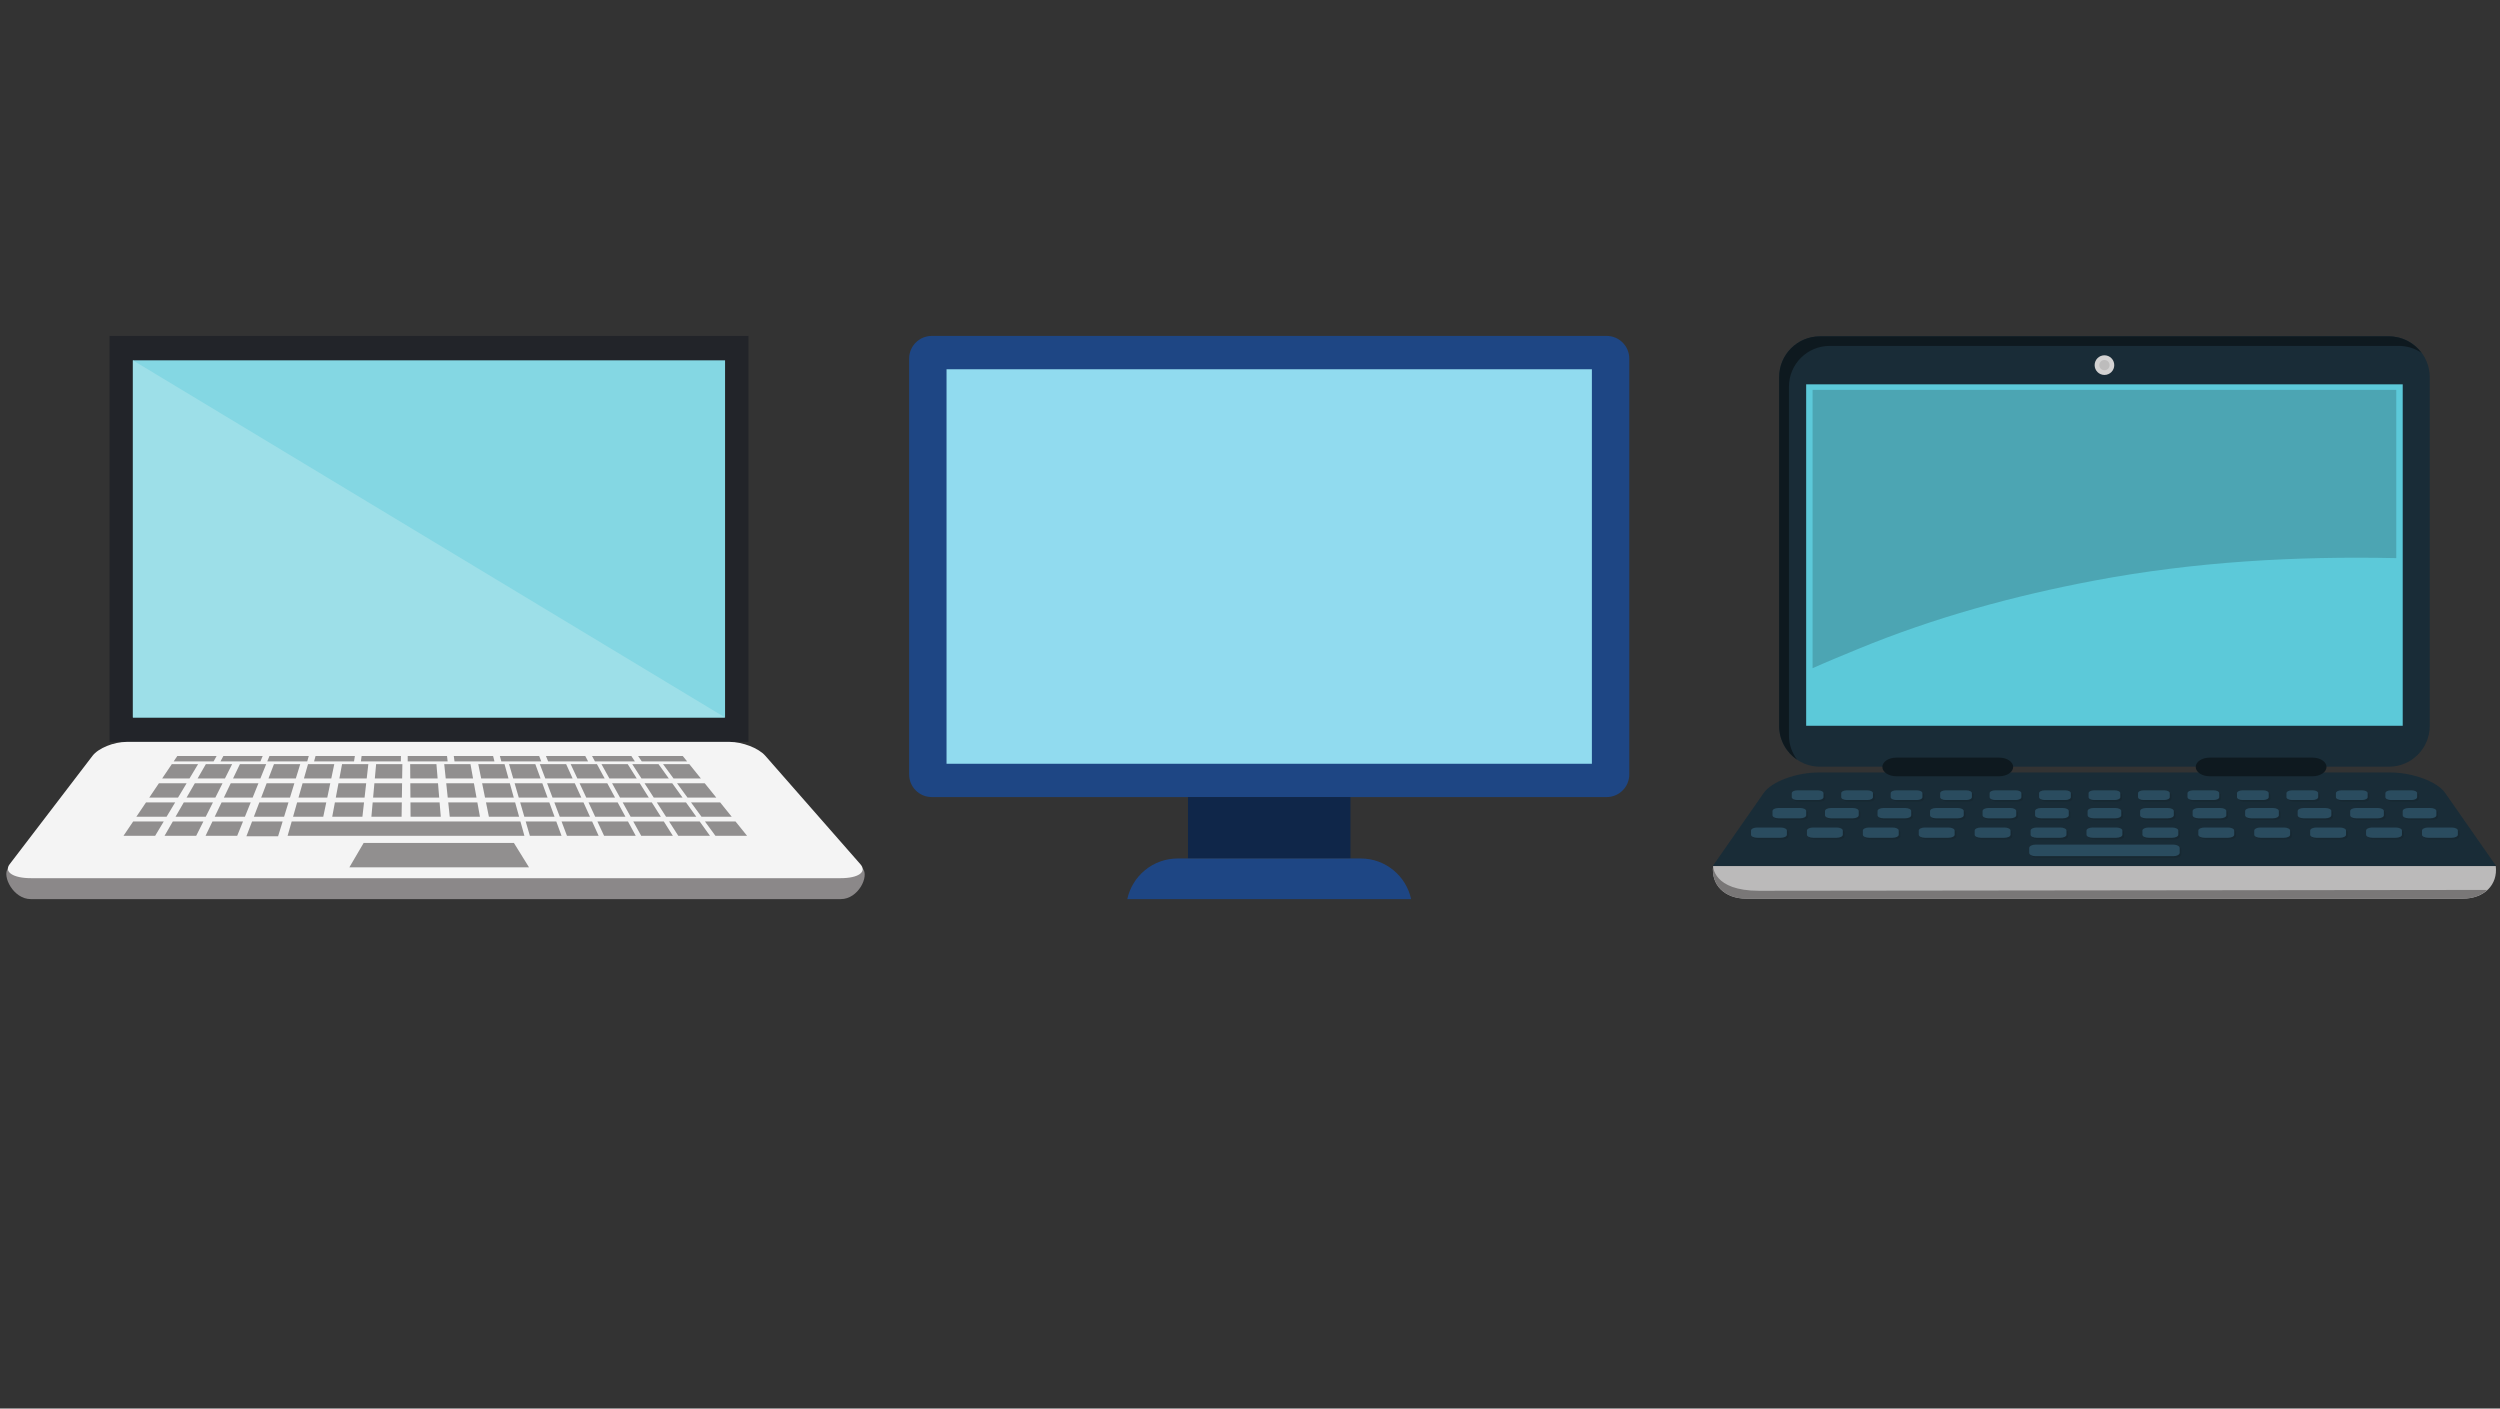 <svg xmlns="http://www.w3.org/2000/svg" xmlns:xlink="http://www.w3.org/1999/xlink" width="1640" zoomAndPan="magnify" viewBox="0 0 1230 693" height="924" preserveAspectRatio="xMidYMid meet" version="1.0"><rect x="0" y="0" width="1230" height="693" fill="#333333" stroke="none"/><defs><clipPath id="id1"><path d="M 53 165.277 L 369 165.277 L 369 366 L 53 366 Z M 53 165.277 " clip-rule="nonzero"/></clipPath><clipPath id="id2"><path d="M 3 427 L 426 427 L 426 442.375 L 3 442.375 Z M 3 427 " clip-rule="nonzero"/></clipPath><clipPath id="id3"><path d="M 842 380 L 1228.926 380 L 1228.926 427 L 842 427 Z M 842 380 " clip-rule="nonzero"/></clipPath><clipPath id="id4"><path d="M 842 426 L 1228.926 426 L 1228.926 442.375 L 842 442.375 Z M 842 426 " clip-rule="nonzero"/></clipPath><clipPath id="id5"><path d="M 842 426 L 1224 426 L 1224 442.375 L 842 442.375 Z M 842 426 " clip-rule="nonzero"/></clipPath><clipPath id="id6"><path d="M 875 165.277 L 1196 165.277 L 1196 378 L 875 378 Z M 875 165.277 " clip-rule="nonzero"/></clipPath><clipPath id="id7"><path d="M 875 165.277 L 1192 165.277 L 1192 374 L 875 374 Z M 875 165.277 " clip-rule="nonzero"/></clipPath><clipPath id="id8"><path d="M 447 165.277 L 802 165.277 L 802 393 L 447 393 Z M 447 165.277 " clip-rule="nonzero"/></clipPath><clipPath id="id9"><path d="M 554 422 L 695 422 L 695 442.375 L 554 442.375 Z M 554 422 " clip-rule="nonzero"/></clipPath></defs><g clip-path="url(#id1)"><path fill="rgb(13.329%, 14.119%, 16.08%)" d="M 53.879 365.004 L 368.234 365.004 L 368.234 165.293 L 53.879 165.293 Z M 53.879 365.004 " fill-opacity="1" fill-rule="nonzero"/></g><path fill="rgb(51.759%, 84.309%, 89.02%)" d="M 65.383 353.008 L 356.73 353.008 L 356.73 177.285 L 65.383 177.285 Z M 65.383 353.008 " fill-opacity="1" fill-rule="nonzero"/><path fill="rgb(61.569%, 87.45%, 90.979%)" d="M 356.73 353.008 L 65.383 353.008 L 65.383 177.285 L 356.73 353.008 " fill-opacity="1" fill-rule="nonzero"/><g clip-path="url(#id2)"><path fill="rgb(54.509%, 53.329%, 53.729%)" d="M 3.879 427.285 C 0.988 431.062 6.516 442.363 15.172 442.363 C 148 442.363 280.828 442.363 413.66 442.363 C 422.312 442.363 427.762 431.062 424.449 427.285 L 3.879 427.285 " fill-opacity="1" fill-rule="nonzero"/></g><path fill="rgb(95.689%, 95.689%, 95.689%)" d="M 423.336 425.215 C 426.652 429 422.312 432.059 413.66 432.059 C 280.828 432.059 148 432.059 15.172 432.059 C 6.516 432.059 1.84 429 4.73 425.215 C 18.328 407.43 31.926 389.641 45.527 371.848 C 48.414 368.07 55.977 365.004 62.418 365.004 C 161.238 365.004 260.059 365.004 358.883 365.004 C 365.316 365.004 373.23 368.07 376.539 371.848 C 392.137 389.641 407.738 407.43 423.336 425.215 " fill-opacity="1" fill-rule="nonzero"/><path fill="rgb(56.859%, 56.079%, 56.079%)" d="M 93.23 383.008 C 87.844 383.008 85.16 383.012 79.773 383.012 C 81.676 380.191 82.629 378.773 84.531 375.953 C 89.699 375.953 92.281 375.953 97.457 375.953 C 95.766 378.773 94.918 380.188 93.23 383.008 " fill-opacity="1" fill-rule="nonzero"/><path fill="rgb(56.859%, 56.079%, 56.079%)" d="M 110.672 383.012 C 105.289 383.012 102.598 383.012 97.215 383.012 C 98.84 380.191 99.66 378.773 101.285 375.953 C 106.453 375.953 109.035 375.953 114.207 375.953 C 112.793 378.773 112.086 380.191 110.672 383.012 " fill-opacity="1" fill-rule="nonzero"/><path fill="rgb(56.859%, 56.079%, 56.079%)" d="M 105.098 374.602 C 97.234 374.602 93.309 374.602 85.453 374.602 C 86.16 373.551 86.516 373.023 87.227 371.965 C 94.965 371.965 98.832 371.965 106.57 371.965 C 105.98 373.023 105.684 373.551 105.098 374.602 " fill-opacity="1" fill-rule="nonzero"/><path fill="rgb(56.859%, 56.079%, 56.079%)" d="M 128.125 374.605 C 120.266 374.605 116.332 374.602 108.473 374.602 C 109.043 373.551 109.324 373.023 109.895 371.965 C 117.633 371.965 121.504 371.965 129.242 371.965 C 128.801 373.023 128.574 373.551 128.125 374.605 " fill-opacity="1" fill-rule="nonzero"/><path fill="rgb(56.859%, 56.079%, 56.079%)" d="M 151.156 374.602 C 143.293 374.602 139.363 374.602 131.5 374.602 C 131.926 373.551 132.137 373.023 132.566 371.965 C 140.305 371.965 144.18 371.965 151.918 371.965 C 151.617 373.023 151.461 373.551 151.156 374.602 " fill-opacity="1" fill-rule="nonzero"/><path fill="rgb(56.859%, 56.079%, 56.079%)" d="M 174.184 374.602 C 166.324 374.602 162.391 374.602 154.531 374.602 C 154.812 373.551 154.961 373.023 155.242 371.965 C 162.98 371.965 166.855 371.965 174.594 371.965 C 174.43 373.023 174.344 373.551 174.184 374.602 " fill-opacity="1" fill-rule="nonzero"/><path fill="rgb(56.859%, 56.079%, 56.079%)" d="M 197.211 374.602 C 189.352 374.602 185.422 374.602 177.559 374.602 C 177.703 373.551 177.773 373.023 177.914 371.965 C 185.652 371.965 189.523 371.965 197.262 371.965 C 197.242 373.023 197.234 373.551 197.211 374.602 " fill-opacity="1" fill-rule="nonzero"/><path fill="rgb(56.859%, 56.079%, 56.079%)" d="M 220.238 374.602 C 212.383 374.602 208.453 374.602 200.59 374.602 C 200.59 373.551 200.59 373.023 200.59 371.965 C 208.332 371.965 212.199 371.965 219.938 371.965 C 220.059 373.023 220.117 373.551 220.238 374.602 " fill-opacity="1" fill-rule="nonzero"/><path fill="rgb(56.859%, 56.079%, 56.079%)" d="M 243.273 374.602 C 235.41 374.602 231.48 374.602 223.617 374.602 C 223.477 373.551 223.406 373.023 223.262 371.965 C 231.004 371.965 234.875 371.965 242.613 371.965 C 242.879 373.023 243.008 373.551 243.273 374.602 " fill-opacity="1" fill-rule="nonzero"/><path fill="rgb(56.859%, 56.079%, 56.079%)" d="M 266.301 374.602 C 258.441 374.602 254.512 374.602 246.648 374.602 C 246.359 373.551 246.219 373.023 245.938 371.965 C 253.676 371.965 257.547 371.965 265.285 371.965 C 265.695 373.023 265.898 373.551 266.301 374.602 " fill-opacity="1" fill-rule="nonzero"/><path fill="rgb(56.859%, 56.079%, 56.079%)" d="M 289.332 374.602 C 281.469 374.602 277.539 374.602 269.68 374.602 C 269.25 373.551 269.039 373.023 268.609 371.965 C 276.348 371.965 280.223 371.965 287.961 371.965 C 288.512 373.023 288.785 373.551 289.332 374.602 " fill-opacity="1" fill-rule="nonzero"/><path fill="rgb(56.859%, 56.079%, 56.079%)" d="M 312.355 374.602 C 304.496 374.602 300.57 374.602 292.707 374.602 C 292.137 373.551 291.852 373.023 291.285 371.965 C 299.02 371.965 302.891 371.965 310.633 371.965 C 311.32 373.023 311.664 373.551 312.355 374.602 " fill-opacity="1" fill-rule="nonzero"/><path fill="rgb(56.859%, 56.079%, 56.079%)" d="M 338.055 374.602 C 329.129 374.602 324.66 374.602 315.738 374.602 C 315.027 373.551 314.668 373.023 313.957 371.965 C 322.746 371.965 327.145 371.965 335.934 371.965 C 336.781 373.023 337.203 373.551 338.055 374.602 " fill-opacity="1" fill-rule="nonzero"/><path fill="rgb(56.859%, 56.079%, 56.079%)" d="M 128.105 383.008 C 122.727 383.008 120.035 383.012 114.652 383.012 C 116.004 380.191 116.684 378.777 118.031 375.957 C 123.207 375.957 125.785 375.957 130.957 375.957 C 129.82 378.777 129.25 380.188 128.105 383.008 " fill-opacity="1" fill-rule="nonzero"/><path fill="rgb(56.859%, 56.079%, 56.079%)" d="M 145.543 383.012 C 140.168 383.012 137.477 383.012 132.09 383.012 C 133.168 380.191 133.711 378.773 134.789 375.953 C 139.957 375.953 142.539 375.957 147.715 375.957 C 146.848 378.777 146.414 380.191 145.543 383.012 " fill-opacity="1" fill-rule="nonzero"/><path fill="rgb(56.859%, 56.079%, 56.079%)" d="M 162.992 383.012 C 157.605 383.012 154.918 383.008 149.535 383.008 C 150.336 380.188 150.742 378.777 151.543 375.957 C 156.711 375.957 159.293 375.953 164.465 375.953 C 163.875 378.773 163.578 380.191 162.992 383.012 " fill-opacity="1" fill-rule="nonzero"/><path fill="rgb(56.859%, 56.079%, 56.079%)" d="M 180.426 383.012 C 175.047 383.012 172.355 383.012 166.973 383.012 C 167.5 380.191 167.766 378.773 168.293 375.953 C 173.461 375.953 176.043 375.953 181.219 375.953 C 180.898 378.773 180.742 380.191 180.426 383.012 " fill-opacity="1" fill-rule="nonzero"/><path fill="rgb(56.859%, 56.079%, 56.079%)" d="M 197.859 383.012 C 192.484 383.012 189.797 383.012 184.414 383.012 C 184.664 380.191 184.797 378.773 185.051 375.953 C 190.215 375.953 192.797 375.953 197.969 375.953 C 197.926 378.773 197.902 380.191 197.859 383.012 " fill-opacity="1" fill-rule="nonzero"/><path fill="rgb(56.859%, 56.079%, 56.079%)" d="M 215.309 383.012 C 209.926 383.012 207.238 383.012 201.855 383.012 C 201.832 380.191 201.824 378.773 201.801 375.953 C 206.969 375.953 209.555 375.953 214.723 375.953 C 214.957 378.773 215.074 380.191 215.309 383.012 " fill-opacity="1" fill-rule="nonzero"/><path fill="rgb(56.859%, 56.079%, 56.079%)" d="M 232.742 383.012 C 227.367 383.012 224.672 383.012 219.293 383.012 C 219 380.191 218.852 378.773 218.559 375.953 C 223.723 375.953 226.309 375.953 231.477 375.953 C 231.98 378.773 232.234 380.191 232.742 383.012 " fill-opacity="1" fill-rule="nonzero"/><path fill="rgb(56.859%, 56.079%, 56.079%)" d="M 250.18 383.012 C 244.797 383.012 242.109 383.012 236.73 383.012 C 236.16 380.191 235.871 378.773 235.305 375.953 C 240.473 375.953 243.055 375.953 248.227 375.953 C 249.008 378.773 249.398 380.191 250.18 383.012 " fill-opacity="1" fill-rule="nonzero"/><path fill="rgb(56.859%, 56.079%, 56.079%)" d="M 87.594 392.414 C 81.93 392.414 79.098 392.414 73.434 392.414 C 75.336 389.594 76.285 388.184 78.184 385.363 C 83.641 385.363 86.367 385.363 91.816 385.363 C 90.133 388.184 89.285 389.594 87.594 392.414 " fill-opacity="1" fill-rule="nonzero"/><path fill="rgb(56.859%, 56.079%, 56.079%)" d="M 105.953 392.414 C 100.285 392.414 97.457 392.414 91.793 392.414 C 93.418 389.594 94.23 388.184 95.859 385.363 C 101.312 385.363 104.043 385.363 109.492 385.363 C 108.078 388.18 107.367 389.594 105.953 392.414 " fill-opacity="1" fill-rule="nonzero"/><path fill="rgb(56.859%, 56.079%, 56.079%)" d="M 124.309 392.414 C 118.641 392.414 115.805 392.414 110.145 392.414 C 111.5 389.594 112.176 388.184 113.523 385.363 C 118.98 385.363 121.703 385.363 127.156 385.363 C 126.016 388.184 125.449 389.594 124.309 392.414 " fill-opacity="1" fill-rule="nonzero"/><path fill="rgb(56.859%, 56.079%, 56.079%)" d="M 142.668 392.414 C 136.996 392.414 134.164 392.414 128.496 392.414 C 129.574 389.594 130.117 388.184 131.191 385.363 C 136.648 385.363 139.371 385.363 144.828 385.363 C 143.961 388.184 143.527 389.594 142.668 392.414 " fill-opacity="1" fill-rule="nonzero"/><path fill="rgb(56.859%, 56.079%, 56.079%)" d="M 161.023 392.414 C 155.359 392.414 152.527 392.414 146.863 392.414 C 147.664 389.594 148.062 388.184 148.867 385.363 C 154.32 385.363 157.043 385.363 162.496 385.363 C 161.902 388.184 161.609 389.594 161.023 392.414 " fill-opacity="1" fill-rule="nonzero"/><path fill="rgb(56.859%, 56.079%, 56.079%)" d="M 179.371 392.414 C 173.703 392.414 170.875 392.414 165.211 392.414 C 165.738 389.594 166.004 388.184 166.531 385.363 C 171.98 385.363 174.707 385.363 180.164 385.363 C 179.848 388.18 179.688 389.594 179.371 392.414 " fill-opacity="1" fill-rule="nonzero"/><path fill="rgb(56.859%, 56.079%, 56.079%)" d="M 197.723 392.414 C 192.059 392.414 189.23 392.414 183.57 392.414 C 183.82 389.594 183.953 388.184 184.203 385.363 C 189.648 385.363 192.375 385.363 197.828 385.363 C 197.785 388.184 197.766 389.594 197.723 392.414 " fill-opacity="1" fill-rule="nonzero"/><path fill="rgb(56.859%, 56.079%, 56.079%)" d="M 216.086 392.414 C 210.422 392.414 207.59 392.414 201.926 392.414 C 201.902 389.594 201.895 388.184 201.871 385.363 C 207.324 385.363 210.047 385.363 215.5 385.363 C 215.734 388.184 215.852 389.594 216.086 392.414 " fill-opacity="1" fill-rule="nonzero"/><path fill="rgb(56.859%, 56.079%, 56.079%)" d="M 234.438 392.414 C 228.777 392.414 225.945 392.414 220.285 392.414 C 219.988 389.594 219.84 388.184 219.543 385.363 C 224.992 385.363 227.719 385.363 233.164 385.363 C 233.676 388.184 233.93 389.594 234.438 392.414 " fill-opacity="1" fill-rule="nonzero"/><path fill="rgb(56.859%, 56.079%, 56.079%)" d="M 252.793 392.414 C 247.129 392.414 244.293 392.414 238.633 392.414 C 238.062 389.594 237.773 388.184 237.203 385.363 C 242.656 385.363 245.383 385.363 250.832 385.363 C 251.621 388.184 252.012 389.594 252.793 392.414 " fill-opacity="1" fill-rule="nonzero"/><path fill="rgb(56.859%, 56.079%, 56.079%)" d="M 81.961 401.824 C 76.008 401.824 73.039 401.824 67.094 401.824 C 68.996 399.004 69.945 397.59 71.848 394.77 C 77.586 394.77 80.453 394.77 86.188 394.77 C 84.496 397.586 83.648 399.004 81.961 401.824 " fill-opacity="1" fill-rule="nonzero"/><path fill="rgb(56.859%, 56.079%, 56.079%)" d="M 101.23 401.824 C 95.285 401.824 92.312 401.824 86.367 401.824 C 87.996 399.004 88.809 397.59 90.434 394.77 C 96.172 394.77 99.035 394.77 104.773 394.77 C 103.355 397.59 102.648 399.004 101.23 401.824 " fill-opacity="1" fill-rule="nonzero"/><path fill="rgb(56.859%, 56.079%, 56.079%)" d="M 120.504 401.824 C 114.559 401.824 111.582 401.824 105.637 401.824 C 106.988 399.004 107.664 397.59 109.02 394.77 C 114.754 394.77 117.617 394.77 123.355 394.77 C 122.219 397.59 121.645 399.004 120.504 401.824 " fill-opacity="1" fill-rule="nonzero"/><path fill="rgb(56.859%, 56.079%, 56.079%)" d="M 139.777 401.824 C 133.828 401.824 130.852 401.824 124.902 401.824 C 125.98 399.004 126.52 397.59 127.598 394.77 C 133.336 394.77 136.203 394.77 141.941 394.77 C 141.078 397.59 140.645 399.004 139.777 401.824 " fill-opacity="1" fill-rule="nonzero"/><path fill="rgb(56.859%, 56.079%, 56.079%)" d="M 159.051 401.824 C 153.105 401.824 150.129 401.824 144.184 401.824 C 144.984 399.004 145.391 397.59 146.188 394.77 C 151.922 394.77 154.801 394.77 160.527 394.77 C 159.941 397.59 159.637 399.004 159.051 401.824 " fill-opacity="1" fill-rule="nonzero"/><path fill="rgb(56.859%, 56.079%, 56.079%)" d="M 178.312 401.824 C 172.367 401.824 169.398 401.824 163.453 401.824 C 163.973 399.004 164.242 397.59 164.77 394.77 C 170.508 394.77 173.375 394.77 179.109 394.77 C 178.789 397.59 178.633 399.004 178.312 401.824 " fill-opacity="1" fill-rule="nonzero"/><path fill="rgb(56.859%, 56.079%, 56.079%)" d="M 197.586 401.824 C 191.641 401.824 188.672 401.824 182.723 401.824 C 182.98 399.004 183.105 397.59 183.359 394.77 C 189.09 394.77 191.957 394.77 197.691 394.77 C 197.648 397.59 197.629 399.004 197.586 401.824 " fill-opacity="1" fill-rule="nonzero"/><path fill="rgb(56.859%, 56.079%, 56.079%)" d="M 216.863 401.824 C 210.918 401.824 207.941 401.824 201.996 401.824 C 201.973 399.004 201.965 397.59 201.945 394.77 C 207.68 394.77 210.547 394.77 216.281 394.77 C 216.516 397.59 216.629 399.004 216.863 401.824 " fill-opacity="1" fill-rule="nonzero"/><path fill="rgb(56.859%, 56.079%, 56.079%)" d="M 236.133 401.824 C 230.191 401.824 227.215 401.824 221.27 401.824 C 220.973 399.004 220.828 397.59 220.535 394.77 C 226.266 394.77 229.133 394.77 234.859 394.77 C 235.367 397.59 235.625 399.004 236.133 401.824 " fill-opacity="1" fill-rule="nonzero"/><path fill="rgb(56.859%, 56.079%, 56.079%)" d="M 255.398 401.824 C 249.453 401.824 246.48 401.824 240.535 401.824 C 239.965 399.004 239.68 397.59 239.105 394.77 C 244.84 394.77 247.707 394.77 253.441 394.77 C 254.223 397.59 254.617 399.004 255.398 401.824 " fill-opacity="1" fill-rule="nonzero"/><path fill="rgb(56.859%, 56.079%, 56.079%)" d="M 76.328 411.227 C 70.102 411.227 66.98 411.227 60.75 411.227 C 62.652 408.406 63.609 406.992 65.512 404.176 C 71.527 404.176 74.535 404.176 80.551 404.176 C 78.863 406.992 78.02 408.406 76.328 411.227 " fill-opacity="1" fill-rule="nonzero"/><path fill="rgb(56.859%, 56.079%, 56.079%)" d="M 96.52 411.227 C 90.285 411.227 87.176 411.227 80.945 411.227 C 82.57 408.406 83.387 406.992 85.016 404.176 C 91.031 404.176 94.039 404.176 100.059 404.176 C 98.645 406.992 97.934 408.406 96.52 411.227 " fill-opacity="1" fill-rule="nonzero"/><path fill="rgb(56.859%, 56.079%, 56.079%)" d="M 116.699 411.227 C 110.473 411.227 107.355 411.227 101.129 411.227 C 102.48 408.406 103.156 406.992 104.512 404.176 C 110.527 404.176 113.539 404.176 119.555 404.176 C 118.414 406.992 117.844 408.406 116.699 411.227 " fill-opacity="1" fill-rule="nonzero"/><path fill="rgb(56.859%, 56.079%, 56.079%)" d="M 136.82 411.453 C 130.582 411.453 127.461 411.453 121.227 411.453 C 122.34 408.543 122.895 407.086 124.008 404.176 C 130.023 404.176 133.035 404.176 139.059 404.176 C 138.164 407.086 137.715 408.543 136.82 411.453 " fill-opacity="1" fill-rule="nonzero"/><path fill="rgb(56.859%, 56.079%, 56.079%)" d="M 258.012 411.227 C 219.176 411.227 180.336 411.227 141.5 411.227 C 142.301 408.406 142.707 406.992 143.504 404.176 C 181.023 404.176 218.539 404.176 256.055 404.176 C 256.84 406.992 257.23 408.406 258.012 411.227 " fill-opacity="1" fill-rule="nonzero"/><path fill="rgb(56.859%, 56.079%, 56.079%)" d="M 171.891 426.727 C 201.355 426.727 230.816 426.727 260.277 426.727 L 252.836 414.707 C 224.371 414.707 207.387 414.707 178.926 414.707 L 171.891 426.727 " fill-opacity="1" fill-rule="nonzero"/><path fill="rgb(56.859%, 56.079%, 56.079%)" d="M 265.957 383.012 C 260.578 383.012 257.891 383.012 252.504 383.012 C 251.684 380.191 251.277 378.773 250.457 375.953 C 255.625 375.953 258.211 375.953 263.379 375.953 C 264.414 378.773 264.93 380.191 265.957 383.012 " fill-opacity="1" fill-rule="nonzero"/><path fill="rgb(56.859%, 56.079%, 56.079%)" d="M 269.398 392.414 C 263.738 392.414 260.902 392.414 255.234 392.414 C 254.414 389.594 254.008 388.184 253.188 385.363 C 258.645 385.363 261.367 385.363 266.824 385.363 C 267.852 388.184 268.367 389.594 269.398 392.414 " fill-opacity="1" fill-rule="nonzero"/><path fill="rgb(56.859%, 56.079%, 56.079%)" d="M 272.836 401.824 C 266.891 401.824 263.914 401.824 257.969 401.824 C 257.152 399.004 256.742 397.59 255.922 394.77 C 261.656 394.77 264.523 394.77 270.262 394.77 C 271.293 397.59 271.805 399.004 272.836 401.824 " fill-opacity="1" fill-rule="nonzero"/><path fill="rgb(56.859%, 56.079%, 56.079%)" d="M 276.277 411.227 C 270.047 411.227 266.934 411.227 260.699 411.227 C 259.883 408.406 259.473 406.992 258.652 404.176 C 264.668 404.176 267.676 404.176 273.699 404.176 C 274.73 406.992 275.246 408.406 276.277 411.227 " fill-opacity="1" fill-rule="nonzero"/><path fill="rgb(56.859%, 56.079%, 56.079%)" d="M 281.734 383.012 C 276.352 383.012 273.66 383.012 268.281 383.012 C 267.211 380.191 266.676 378.773 265.605 375.953 C 270.781 375.953 273.367 375.953 278.539 375.953 C 279.812 378.773 280.453 380.191 281.734 383.012 " fill-opacity="1" fill-rule="nonzero"/><path fill="rgb(56.859%, 56.079%, 56.079%)" d="M 286.004 392.414 C 280.336 392.414 277.5 392.414 271.84 392.414 C 270.77 389.594 270.234 388.184 269.168 385.363 C 274.621 385.363 277.348 385.363 282.801 385.363 C 284.078 388.18 284.723 389.594 286.004 392.414 " fill-opacity="1" fill-rule="nonzero"/><path fill="rgb(56.859%, 56.079%, 56.079%)" d="M 290.27 401.824 C 284.316 401.824 281.348 401.824 275.402 401.824 C 274.328 399.004 273.797 397.59 272.727 394.77 C 278.465 394.77 281.332 394.77 287.066 394.77 C 288.348 397.59 288.988 399.004 290.27 401.824 " fill-opacity="1" fill-rule="nonzero"/><path fill="rgb(56.859%, 56.079%, 56.079%)" d="M 294.535 411.227 C 288.301 411.227 285.184 411.227 278.957 411.227 C 277.891 408.406 277.355 406.992 276.289 404.176 C 282.305 404.176 285.316 404.176 291.336 404.176 C 292.617 406.992 293.254 408.406 294.535 411.227 " fill-opacity="1" fill-rule="nonzero"/><path fill="rgb(56.859%, 56.079%, 56.079%)" d="M 297.508 383.012 C 292.129 383.012 289.441 383.012 284.059 383.012 C 282.742 380.191 282.078 378.773 280.766 375.953 C 285.934 375.953 288.516 375.953 293.691 375.953 C 295.215 378.773 295.984 380.191 297.508 383.012 " fill-opacity="1" fill-rule="nonzero"/><path fill="rgb(56.859%, 56.079%, 56.079%)" d="M 302.602 392.414 C 296.938 392.414 294.109 392.414 288.441 392.414 C 287.129 389.594 286.465 388.18 285.152 385.363 C 290.602 385.363 293.328 385.363 298.785 385.363 C 300.309 388.184 301.078 389.594 302.602 392.414 " fill-opacity="1" fill-rule="nonzero"/><path fill="rgb(56.859%, 56.079%, 56.079%)" d="M 307.707 401.824 C 301.754 401.824 298.781 401.824 292.828 401.824 C 291.516 399.004 290.855 397.59 289.543 394.77 C 295.277 394.77 298.145 394.77 303.879 394.77 C 305.406 397.59 306.172 399.004 307.707 401.824 " fill-opacity="1" fill-rule="nonzero"/><path fill="rgb(56.859%, 56.079%, 56.079%)" d="M 312.793 411.227 C 306.566 411.227 303.449 411.227 297.219 411.227 C 295.902 408.406 295.246 406.992 293.926 404.176 C 299.949 404.176 302.957 404.176 308.977 404.176 C 310.5 406.992 311.27 408.406 312.793 411.227 " fill-opacity="1" fill-rule="nonzero"/><path fill="rgb(56.859%, 56.079%, 56.079%)" d="M 313.285 383.012 C 307.902 383.012 305.211 383.012 299.828 383.012 C 298.266 380.191 297.484 378.773 295.918 375.953 C 301.086 375.953 303.672 375.953 308.84 375.953 C 310.621 378.773 311.508 380.191 313.285 383.012 " fill-opacity="1" fill-rule="nonzero"/><path fill="rgb(56.859%, 56.079%, 56.079%)" d="M 319.207 392.414 C 313.543 392.414 310.715 392.414 305.051 392.414 C 303.484 389.594 302.695 388.184 301.133 385.363 C 306.586 385.363 309.316 385.363 314.766 385.363 C 316.543 388.184 317.43 389.594 319.207 392.414 " fill-opacity="1" fill-rule="nonzero"/><path fill="rgb(56.859%, 56.079%, 56.079%)" d="M 325.133 401.824 C 319.184 401.824 316.211 401.824 310.266 401.824 C 308.699 399.004 307.918 397.59 306.355 394.77 C 312.09 394.77 314.957 394.77 320.688 394.77 C 322.469 397.59 323.359 399.004 325.133 401.824 " fill-opacity="1" fill-rule="nonzero"/><path fill="rgb(56.859%, 56.079%, 56.079%)" d="M 331.055 411.227 C 324.828 411.227 321.711 411.227 315.48 411.227 C 313.914 408.406 313.133 406.992 311.566 404.176 C 317.586 404.176 320.594 404.176 326.609 404.176 C 328.391 406.992 329.277 408.406 331.055 411.227 " fill-opacity="1" fill-rule="nonzero"/><path fill="rgb(56.859%, 56.079%, 56.079%)" d="M 329.059 383.012 C 323.672 383.012 320.98 383.012 315.605 383.012 C 313.789 380.191 312.883 378.773 311.066 375.953 C 316.242 375.953 318.824 375.953 323.992 375.953 C 326.023 378.773 327.035 380.191 329.059 383.012 " fill-opacity="1" fill-rule="nonzero"/><path fill="rgb(56.859%, 56.079%, 56.079%)" d="M 335.809 392.414 C 330.145 392.414 327.312 392.414 321.645 392.414 C 319.832 389.594 318.922 388.184 317.109 385.363 C 322.566 385.363 325.293 385.363 330.75 385.363 C 332.773 388.184 333.785 389.594 335.809 392.414 " fill-opacity="1" fill-rule="nonzero"/><path fill="rgb(56.859%, 56.079%, 56.079%)" d="M 342.566 401.824 C 336.613 401.824 333.641 401.824 327.695 401.824 C 325.875 399.004 324.973 397.59 323.16 394.77 C 328.898 394.77 331.766 394.77 337.5 394.77 C 339.527 397.59 340.539 399.004 342.566 401.824 " fill-opacity="1" fill-rule="nonzero"/><path fill="rgb(56.859%, 56.079%, 56.079%)" d="M 349.316 411.227 C 343.082 411.227 339.973 411.227 333.734 411.227 C 331.926 408.406 331.016 406.992 329.199 404.176 C 335.223 404.176 338.234 404.176 344.254 404.176 C 346.277 406.992 347.293 408.406 349.316 411.227 " fill-opacity="1" fill-rule="nonzero"/><path fill="rgb(56.859%, 56.079%, 56.079%)" d="M 344.828 383.012 C 339.449 383.012 336.754 383.012 331.375 383.012 C 329.312 380.191 328.281 378.773 326.219 375.953 C 331.391 375.953 333.973 375.953 339.148 375.953 C 341.422 378.773 342.555 380.191 344.828 383.012 " fill-opacity="1" fill-rule="nonzero"/><path fill="rgb(56.859%, 56.079%, 56.079%)" d="M 352.414 392.414 C 346.746 392.414 343.914 392.414 338.25 392.414 C 336.191 389.594 335.156 388.184 333.098 385.363 C 338.551 385.363 341.273 385.363 346.727 385.363 C 349 388.184 350.141 389.594 352.414 392.414 " fill-opacity="1" fill-rule="nonzero"/><path fill="rgb(56.859%, 56.079%, 56.079%)" d="M 359.992 401.824 C 354.047 401.824 351.07 401.824 345.125 401.824 C 343.062 399.004 342.031 397.59 339.973 394.77 C 345.703 394.77 348.57 394.77 354.309 394.77 C 356.586 397.59 357.719 399.004 359.992 401.824 " fill-opacity="1" fill-rule="nonzero"/><path fill="rgb(56.859%, 56.079%, 56.079%)" d="M 367.57 411.227 C 361.344 411.227 358.227 411.227 351.996 411.227 C 349.938 408.406 348.902 406.992 346.844 404.176 C 352.859 404.176 355.867 404.176 361.883 404.176 C 364.164 406.992 365.297 408.406 367.57 411.227 " fill-opacity="1" fill-rule="nonzero"/><g clip-path="url(#id3)"><path fill="rgb(9.799%, 17.249%, 21.57%)" d="M 1228.113 426.105 L 1202.996 390.094 C 1199.129 384.547 1187.016 380.055 1175.945 380.055 L 894.828 380.055 C 883.758 380.055 871.645 384.547 867.777 390.094 L 842.66 426.105 L 1228.113 426.105 " fill-opacity="1" fill-rule="nonzero"/></g><g clip-path="url(#id4)"><path fill="rgb(73.329%, 72.939%, 72.939%)" d="M 842.852 426.105 C 841.789 435.254 848.402 442.137 859.16 442.137 L 1211.613 442.137 C 1222.371 442.137 1228.984 435.254 1227.918 426.105 L 842.852 426.105 " fill-opacity="1" fill-rule="nonzero"/></g><g clip-path="url(#id5)"><path fill="rgb(47.449%, 46.669%, 46.669%)" d="M 865.426 438.266 C 842.738 438.266 842.852 426.105 842.852 426.105 C 841.789 435.254 848.402 442.137 859.16 442.137 L 1211.613 442.137 C 1216.766 442.137 1220.891 440.508 1223.719 437.84 C 1223.719 437.84 868.82 438.266 865.426 438.266 " fill-opacity="1" fill-rule="nonzero"/></g><g clip-path="url(#id6)"><path fill="rgb(9.799%, 17.249%, 21.57%)" d="M 1175.387 165.484 L 895.387 165.484 C 884.312 165.484 875.336 174.473 875.336 185.566 L 875.336 357.133 C 875.336 368.223 884.312 377.215 895.387 377.215 L 1175.387 377.215 C 1186.461 377.215 1195.438 368.223 1195.438 357.133 L 1195.438 185.566 C 1195.438 174.473 1186.461 165.484 1175.387 165.484 " fill-opacity="1" fill-rule="nonzero"/></g><g clip-path="url(#id7)"><path fill="rgb(5.489%, 9.799%, 12.16%)" d="M 880.16 361.832 L 880.16 190.266 C 880.16 179.176 889.137 170.184 900.215 170.184 L 1180.215 170.184 C 1184.359 170.184 1188.211 171.445 1191.414 173.609 C 1187.758 168.703 1181.965 165.484 1175.387 165.484 L 895.387 165.484 C 884.312 165.484 875.336 174.473 875.336 185.566 L 875.336 357.133 C 875.336 364.07 878.848 370.184 884.191 373.793 C 881.691 370.441 880.16 366.332 880.16 361.832 " fill-opacity="1" fill-rule="nonzero"/></g><path fill="rgb(36.079%, 78.819%, 85.1%)" d="M 1182.137 357.078 L 888.633 357.078 L 888.633 189.094 L 1182.137 189.094 L 1182.137 357.078 " fill-opacity="1" fill-rule="nonzero"/><path fill="rgb(29.799%, 64.709%, 70.2%)" d="M 914.066 319.336 C 951.59 303.848 990.855 293.102 1030.715 285.598 C 1079.641 276.379 1129.312 273.551 1178.969 274.602 L 1178.969 191.816 L 891.797 191.816 L 891.797 328.746 C 899.414 325.352 906.969 322.266 914.066 319.336 " fill-opacity="1" fill-rule="nonzero"/><path fill="rgb(5.489%, 9.799%, 12.16%)" d="M 990.477 377.336 C 990.477 379.867 987.406 381.918 983.621 381.918 L 932.977 381.918 C 929.191 381.918 926.121 379.867 926.121 377.336 C 926.121 374.805 929.191 372.754 932.977 372.754 L 983.621 372.754 C 987.406 372.754 990.477 374.805 990.477 377.336 " fill-opacity="1" fill-rule="nonzero"/><path fill="rgb(5.489%, 9.799%, 12.16%)" d="M 1144.645 377.336 C 1144.645 379.867 1141.582 381.918 1137.793 381.918 L 1087.145 381.918 C 1083.363 381.918 1080.293 379.867 1080.293 377.336 C 1080.293 374.805 1083.363 372.754 1087.145 372.754 L 1137.793 372.754 C 1141.582 372.754 1144.645 374.805 1144.645 377.336 " fill-opacity="1" fill-rule="nonzero"/><path fill="rgb(9.019%, 15.689%, 19.609%)" d="M 895.266 394.434 L 885.074 394.434 C 883.582 394.434 882.367 393.801 882.367 393.027 L 882.367 391.074 C 882.367 390.297 883.582 389.668 885.074 389.668 L 895.266 389.668 C 896.766 389.668 897.977 390.297 897.977 391.074 L 897.977 393.027 C 897.977 393.801 896.766 394.434 895.266 394.434 " fill-opacity="1" fill-rule="nonzero"/><path fill="rgb(9.019%, 15.689%, 19.609%)" d="M 919.605 394.434 L 909.418 394.434 C 907.918 394.434 906.703 393.801 906.703 393.027 L 906.703 391.074 C 906.703 390.297 907.918 389.668 909.418 389.668 L 919.605 389.668 C 921.105 389.668 922.32 390.297 922.32 391.074 L 922.32 393.027 C 922.32 393.801 921.105 394.434 919.605 394.434 " fill-opacity="1" fill-rule="nonzero"/><path fill="rgb(9.019%, 15.689%, 19.609%)" d="M 943.941 394.434 L 933.758 394.434 C 932.262 394.434 931.043 393.801 931.043 393.027 L 931.043 391.074 C 931.043 390.297 932.262 389.668 933.758 389.668 L 943.941 389.668 C 945.441 389.668 946.66 390.297 946.66 391.074 L 946.66 393.027 C 946.66 393.801 945.441 394.434 943.941 394.434 " fill-opacity="1" fill-rule="nonzero"/><path fill="rgb(9.019%, 15.689%, 19.609%)" d="M 968.281 394.434 L 958.098 394.434 C 956.598 394.434 955.379 393.801 955.379 393.027 L 955.379 391.074 C 955.379 390.297 956.598 389.668 958.098 389.668 L 968.281 389.668 C 969.785 389.668 970.996 390.297 970.996 391.074 L 970.996 393.027 C 970.996 393.801 969.785 394.434 968.281 394.434 " fill-opacity="1" fill-rule="nonzero"/><path fill="rgb(9.019%, 15.689%, 19.609%)" d="M 992.621 394.434 L 982.434 394.434 C 980.938 394.434 979.719 393.801 979.719 393.027 L 979.719 391.074 C 979.719 390.297 980.938 389.668 982.434 389.668 L 992.621 389.668 C 994.121 389.668 995.336 390.297 995.336 391.074 L 995.336 393.027 C 995.336 393.801 994.121 394.434 992.621 394.434 " fill-opacity="1" fill-rule="nonzero"/><path fill="rgb(9.019%, 15.689%, 19.609%)" d="M 1016.965 394.434 L 1006.773 394.434 C 1005.273 394.434 1004.062 393.801 1004.062 393.027 L 1004.062 391.074 C 1004.062 390.297 1005.273 389.668 1006.773 389.668 L 1016.965 389.668 C 1018.461 389.668 1019.676 390.297 1019.676 391.074 L 1019.676 393.027 C 1019.676 393.801 1018.461 394.434 1016.965 394.434 " fill-opacity="1" fill-rule="nonzero"/><path fill="rgb(9.019%, 15.689%, 19.609%)" d="M 1041.301 394.434 L 1031.109 394.434 C 1029.613 394.434 1028.402 393.801 1028.402 393.027 L 1028.402 391.074 C 1028.402 390.297 1029.613 389.668 1031.109 389.668 L 1041.301 389.668 C 1042.797 389.668 1044.012 390.297 1044.012 391.074 L 1044.012 393.027 C 1044.012 393.801 1042.797 394.434 1041.301 394.434 " fill-opacity="1" fill-rule="nonzero"/><path fill="rgb(9.019%, 15.689%, 19.609%)" d="M 1065.641 394.434 L 1055.453 394.434 C 1053.953 394.434 1052.738 393.801 1052.738 393.027 L 1052.738 391.074 C 1052.738 390.297 1053.953 389.668 1055.453 389.668 L 1065.641 389.668 C 1067.137 389.668 1068.355 390.297 1068.355 391.074 L 1068.355 393.027 C 1068.355 393.801 1067.137 394.434 1065.641 394.434 " fill-opacity="1" fill-rule="nonzero"/><path fill="rgb(9.019%, 15.689%, 19.609%)" d="M 1089.977 394.434 L 1079.793 394.434 C 1078.297 394.434 1077.078 393.801 1077.078 393.027 L 1077.078 391.074 C 1077.078 390.297 1078.297 389.668 1079.793 389.668 L 1089.977 389.668 C 1091.477 389.668 1092.691 390.297 1092.691 391.074 L 1092.691 393.027 C 1092.691 393.801 1091.477 394.434 1089.977 394.434 " fill-opacity="1" fill-rule="nonzero"/><path fill="rgb(9.019%, 15.689%, 19.609%)" d="M 1114.316 394.434 L 1104.133 394.434 C 1102.637 394.434 1101.414 393.801 1101.414 393.027 L 1101.414 391.074 C 1101.414 390.297 1102.637 389.668 1104.133 389.668 L 1114.316 389.668 C 1115.82 389.668 1117.031 390.297 1117.031 391.074 L 1117.031 393.027 C 1117.031 393.801 1115.82 394.434 1114.316 394.434 " fill-opacity="1" fill-rule="nonzero"/><path fill="rgb(9.019%, 15.689%, 19.609%)" d="M 1138.652 394.434 L 1128.473 394.434 C 1126.973 394.434 1125.754 393.801 1125.754 393.027 L 1125.754 391.074 C 1125.754 390.297 1126.973 389.668 1128.473 389.668 L 1138.652 389.668 C 1140.156 389.668 1141.371 390.297 1141.371 391.074 L 1141.371 393.027 C 1141.371 393.801 1140.156 394.434 1138.652 394.434 " fill-opacity="1" fill-rule="nonzero"/><path fill="rgb(9.019%, 15.689%, 19.609%)" d="M 1162.992 394.434 L 1152.809 394.434 C 1151.312 394.434 1150.098 393.801 1150.098 393.027 L 1150.098 391.074 C 1150.098 390.297 1151.312 389.668 1152.809 389.668 L 1162.992 389.668 C 1164.496 389.668 1165.711 390.297 1165.711 391.074 L 1165.711 393.027 C 1165.711 393.801 1164.496 394.434 1162.992 394.434 " fill-opacity="1" fill-rule="nonzero"/><path fill="rgb(9.019%, 15.689%, 19.609%)" d="M 1187.336 394.434 L 1177.148 394.434 C 1175.648 394.434 1174.438 393.801 1174.438 393.027 L 1174.438 391.074 C 1174.438 390.297 1175.648 389.668 1177.148 389.668 L 1187.336 389.668 C 1188.832 389.668 1190.047 390.297 1190.047 391.074 L 1190.047 393.027 C 1190.047 393.801 1188.832 394.434 1187.336 394.434 " fill-opacity="1" fill-rule="nonzero"/><path fill="rgb(9.019%, 15.689%, 19.609%)" d="M 886.582 403.426 L 875.773 403.426 C 874.184 403.426 872.891 402.754 872.891 401.934 L 872.891 399.863 C 872.891 399.039 874.184 398.363 875.773 398.363 L 886.582 398.363 C 888.176 398.363 889.469 399.039 889.469 399.863 L 889.469 401.934 C 889.469 402.754 888.176 403.426 886.582 403.426 " fill-opacity="1" fill-rule="nonzero"/><path fill="rgb(9.019%, 15.689%, 19.609%)" d="M 912.426 403.426 L 901.609 403.426 C 900.023 403.426 898.727 402.754 898.727 401.934 L 898.727 399.863 C 898.727 399.039 900.023 398.363 901.609 398.363 L 912.426 398.363 C 914.02 398.363 915.305 399.039 915.305 399.863 L 915.305 401.934 C 915.305 402.754 914.02 403.426 912.426 403.426 " fill-opacity="1" fill-rule="nonzero"/><path fill="rgb(9.019%, 15.689%, 19.609%)" d="M 938.262 403.426 L 927.445 403.426 C 925.855 403.426 924.562 402.754 924.562 401.934 L 924.562 399.863 C 924.562 399.039 925.855 398.363 927.445 398.363 L 938.262 398.363 C 939.852 398.363 941.145 399.039 941.145 399.863 L 941.145 401.934 C 941.145 402.754 939.852 403.426 938.262 403.426 " fill-opacity="1" fill-rule="nonzero"/><path fill="rgb(9.019%, 15.689%, 19.609%)" d="M 964.102 403.426 L 953.285 403.426 C 951.699 403.426 950.406 402.754 950.406 401.934 L 950.406 399.863 C 950.406 399.039 951.699 398.363 953.285 398.363 L 964.102 398.363 C 965.691 398.363 966.98 399.039 966.98 399.863 L 966.98 401.934 C 966.98 402.754 965.691 403.426 964.102 403.426 " fill-opacity="1" fill-rule="nonzero"/><path fill="rgb(9.019%, 15.689%, 19.609%)" d="M 989.938 403.426 L 979.121 403.426 C 977.535 403.426 976.246 402.754 976.246 401.934 L 976.246 399.863 C 976.246 399.039 977.535 398.363 979.121 398.363 L 989.938 398.363 C 991.527 398.363 992.82 399.039 992.82 399.863 L 992.82 401.934 C 992.82 402.754 991.527 403.426 989.938 403.426 " fill-opacity="1" fill-rule="nonzero"/><path fill="rgb(9.019%, 15.689%, 19.609%)" d="M 1015.777 403.426 L 1004.961 403.426 C 1003.367 403.426 1002.082 402.754 1002.082 401.934 L 1002.082 399.863 C 1002.082 399.039 1003.367 398.363 1004.961 398.363 L 1015.777 398.363 C 1017.371 398.363 1018.656 399.039 1018.656 399.863 L 1018.656 401.934 C 1018.656 402.754 1017.371 403.426 1015.777 403.426 " fill-opacity="1" fill-rule="nonzero"/><path fill="rgb(9.019%, 15.689%, 19.609%)" d="M 1041.617 403.426 L 1030.797 403.426 C 1029.207 403.426 1027.922 402.754 1027.922 401.934 L 1027.922 399.863 C 1027.922 399.039 1029.207 398.363 1030.797 398.363 L 1041.617 398.363 C 1043.203 398.363 1044.496 399.039 1044.496 399.863 L 1044.496 401.934 C 1044.496 402.754 1043.203 403.426 1041.617 403.426 " fill-opacity="1" fill-rule="nonzero"/><path fill="rgb(9.019%, 15.689%, 19.609%)" d="M 1067.449 403.426 L 1056.641 403.426 C 1055.051 403.426 1053.758 402.754 1053.758 401.934 L 1053.758 399.863 C 1053.758 399.039 1055.051 398.363 1056.641 398.363 L 1067.449 398.363 C 1069.043 398.363 1070.332 399.039 1070.332 399.863 L 1070.332 401.934 C 1070.332 402.754 1069.043 403.426 1067.449 403.426 " fill-opacity="1" fill-rule="nonzero"/><path fill="rgb(9.019%, 15.689%, 19.609%)" d="M 1093.289 403.426 L 1082.473 403.426 C 1080.887 403.426 1079.594 402.754 1079.594 401.934 L 1079.594 399.863 C 1079.594 399.039 1080.887 398.363 1082.473 398.363 L 1093.289 398.363 C 1094.879 398.363 1096.172 399.039 1096.172 399.863 L 1096.172 401.934 C 1096.172 402.754 1094.879 403.426 1093.289 403.426 " fill-opacity="1" fill-rule="nonzero"/><path fill="rgb(9.019%, 15.689%, 19.609%)" d="M 1119.125 403.426 L 1108.316 403.426 C 1106.723 403.426 1105.434 402.754 1105.434 401.934 L 1105.434 399.863 C 1105.434 399.039 1106.723 398.363 1108.316 398.363 L 1119.125 398.363 C 1120.723 398.363 1122.012 399.039 1122.012 399.863 L 1122.012 401.934 C 1122.012 402.754 1120.723 403.426 1119.125 403.426 " fill-opacity="1" fill-rule="nonzero"/><path fill="rgb(9.019%, 15.689%, 19.609%)" d="M 1144.965 403.426 L 1134.152 403.426 C 1132.562 403.426 1131.27 402.754 1131.27 401.934 L 1131.27 399.863 C 1131.27 399.039 1132.562 398.363 1134.152 398.363 L 1144.965 398.363 C 1146.559 398.363 1147.848 399.039 1147.848 399.863 L 1147.848 401.934 C 1147.848 402.754 1146.559 403.426 1144.965 403.426 " fill-opacity="1" fill-rule="nonzero"/><path fill="rgb(9.019%, 15.689%, 19.609%)" d="M 1170.801 403.426 L 1159.992 403.426 C 1158.398 403.426 1157.109 402.754 1157.109 401.934 L 1157.109 399.863 C 1157.109 399.039 1158.398 398.363 1159.992 398.363 L 1170.801 398.363 C 1172.398 398.363 1173.684 399.039 1173.684 399.863 L 1173.684 401.934 C 1173.684 402.754 1172.398 403.426 1170.801 403.426 " fill-opacity="1" fill-rule="nonzero"/><path fill="rgb(9.019%, 15.689%, 19.609%)" d="M 1196.641 403.426 L 1185.828 403.426 C 1184.238 403.426 1182.945 402.754 1182.945 401.934 L 1182.945 399.863 C 1182.945 399.039 1184.238 398.363 1185.828 398.363 L 1196.641 398.363 C 1198.23 398.363 1199.523 399.039 1199.523 399.863 L 1199.523 401.934 C 1199.523 402.754 1198.23 403.426 1196.641 403.426 " fill-opacity="1" fill-rule="nonzero"/><path fill="rgb(9.019%, 15.689%, 19.609%)" d="M 876.902 413.016 L 865.391 413.016 C 863.695 413.016 862.324 412.348 862.324 411.523 L 862.324 409.449 C 862.324 408.625 863.695 407.953 865.391 407.953 L 876.902 407.953 C 878.598 407.953 879.973 408.625 879.973 409.449 L 879.973 411.523 C 879.973 412.348 878.598 413.016 876.902 413.016 " fill-opacity="1" fill-rule="nonzero"/><path fill="rgb(9.019%, 15.689%, 19.609%)" d="M 904.41 413.016 L 892.898 413.016 C 891.203 413.016 889.832 412.348 889.832 411.523 L 889.832 409.449 C 889.832 408.625 891.203 407.953 892.898 407.953 L 904.41 407.953 C 906.109 407.953 907.48 408.625 907.48 409.449 L 907.48 411.523 C 907.48 412.348 906.109 413.016 904.41 413.016 " fill-opacity="1" fill-rule="nonzero"/><path fill="rgb(9.019%, 15.689%, 19.609%)" d="M 931.918 413.016 L 920.41 413.016 C 918.715 413.016 917.34 412.348 917.34 411.523 L 917.34 409.449 C 917.34 408.625 918.715 407.953 920.41 407.953 L 931.918 407.953 C 933.617 407.953 934.992 408.625 934.992 409.449 L 934.992 411.523 C 934.992 412.348 933.617 413.016 931.918 413.016 " fill-opacity="1" fill-rule="nonzero"/><path fill="rgb(9.019%, 15.689%, 19.609%)" d="M 959.438 413.016 L 947.918 413.016 C 946.223 413.016 944.855 412.348 944.855 411.523 L 944.855 409.449 C 944.855 408.625 946.223 407.953 947.918 407.953 L 959.438 407.953 C 961.129 407.953 962.5 408.625 962.5 409.449 L 962.5 411.523 C 962.5 412.348 961.129 413.016 959.438 413.016 " fill-opacity="1" fill-rule="nonzero"/><path fill="rgb(9.019%, 15.689%, 19.609%)" d="M 986.945 413.016 L 975.43 413.016 C 973.738 413.016 972.363 412.348 972.363 411.523 L 972.363 409.449 C 972.363 408.625 973.738 407.953 975.43 407.953 L 986.945 407.953 C 988.637 407.953 990.012 408.625 990.012 409.449 L 990.012 411.523 C 990.012 412.348 988.637 413.016 986.945 413.016 " fill-opacity="1" fill-rule="nonzero"/><path fill="rgb(9.019%, 15.689%, 19.609%)" d="M 1014.457 413.016 L 1002.941 413.016 C 1001.246 413.016 999.871 412.348 999.871 411.523 L 999.871 409.449 C 999.871 408.625 1001.246 407.953 1002.941 407.953 L 1014.457 407.953 C 1016.148 407.953 1017.52 408.625 1017.52 409.449 L 1017.52 411.523 C 1017.52 412.348 1016.148 413.016 1014.457 413.016 " fill-opacity="1" fill-rule="nonzero"/><path fill="rgb(9.019%, 15.689%, 19.609%)" d="M 1041.965 413.016 L 1030.449 413.016 C 1028.758 413.016 1027.383 412.348 1027.383 411.523 L 1027.383 409.449 C 1027.383 408.625 1028.758 407.953 1030.449 407.953 L 1041.965 407.953 C 1043.656 407.953 1045.031 408.625 1045.031 409.449 L 1045.031 411.523 C 1045.031 412.348 1043.656 413.016 1041.965 413.016 " fill-opacity="1" fill-rule="nonzero"/><path fill="rgb(9.019%, 15.689%, 19.609%)" d="M 1069.477 413.016 L 1057.957 413.016 C 1056.27 413.016 1054.895 412.348 1054.895 411.523 L 1054.895 409.449 C 1054.895 408.625 1056.27 407.953 1057.957 407.953 L 1069.477 407.953 C 1071.172 407.953 1072.539 408.625 1072.539 409.449 L 1072.539 411.523 C 1072.539 412.348 1071.172 413.016 1069.477 413.016 " fill-opacity="1" fill-rule="nonzero"/><path fill="rgb(9.019%, 15.689%, 19.609%)" d="M 1096.984 413.016 L 1085.473 413.016 C 1083.777 413.016 1082.402 412.348 1082.402 411.523 L 1082.402 409.449 C 1082.402 408.625 1083.777 407.953 1085.473 407.953 L 1096.984 407.953 C 1098.68 407.953 1100.055 408.625 1100.055 409.449 L 1100.055 411.523 C 1100.055 412.348 1098.68 413.016 1096.984 413.016 " fill-opacity="1" fill-rule="nonzero"/><path fill="rgb(9.019%, 15.689%, 19.609%)" d="M 1124.496 413.016 L 1112.98 413.016 C 1111.289 413.016 1109.914 412.348 1109.914 411.523 L 1109.914 409.449 C 1109.914 408.625 1111.289 407.953 1112.98 407.953 L 1124.496 407.953 C 1126.191 407.953 1127.566 408.625 1127.566 409.449 L 1127.566 411.523 C 1127.566 412.348 1126.191 413.016 1124.496 413.016 " fill-opacity="1" fill-rule="nonzero"/><path fill="rgb(9.019%, 15.689%, 19.609%)" d="M 1152.004 413.016 L 1140.492 413.016 C 1138.797 413.016 1137.422 412.348 1137.422 411.523 L 1137.422 409.449 C 1137.422 408.625 1138.797 407.953 1140.492 407.953 L 1152.004 407.953 C 1153.699 407.953 1155.074 408.625 1155.074 409.449 L 1155.074 411.523 C 1155.074 412.348 1153.699 413.016 1152.004 413.016 " fill-opacity="1" fill-rule="nonzero"/><path fill="rgb(9.019%, 15.689%, 19.609%)" d="M 1179.516 413.016 L 1168.004 413.016 C 1166.305 413.016 1164.934 412.348 1164.934 411.523 L 1164.934 409.449 C 1164.934 408.625 1166.305 407.953 1168.004 407.953 L 1179.516 407.953 C 1181.211 407.953 1182.586 408.625 1182.586 409.449 L 1182.586 411.523 C 1182.586 412.348 1181.211 413.016 1179.516 413.016 " fill-opacity="1" fill-rule="nonzero"/><path fill="rgb(9.019%, 15.689%, 19.609%)" d="M 1207.027 413.016 L 1195.512 413.016 C 1193.82 413.016 1192.445 412.348 1192.445 411.523 L 1192.445 409.449 C 1192.445 408.625 1193.82 407.953 1195.512 407.953 L 1207.027 407.953 C 1208.719 407.953 1210.094 408.625 1210.094 409.449 L 1210.094 411.523 C 1210.094 412.348 1208.719 413.016 1207.027 413.016 " fill-opacity="1" fill-rule="nonzero"/><path fill="rgb(9.019%, 15.689%, 19.609%)" d="M 1070.156 422.055 L 1002.254 422.055 C 1000.562 422.055 999.191 421.305 999.191 420.379 L 999.191 418.059 C 999.191 417.129 1000.562 416.375 1002.254 416.375 L 1070.156 416.375 C 1071.852 416.375 1073.223 417.129 1073.223 418.059 L 1073.223 420.379 C 1073.223 421.305 1071.852 422.055 1070.156 422.055 " fill-opacity="1" fill-rule="nonzero"/><path fill="rgb(82.75%, 82.349%, 82.349%)" d="M 1040.215 179.645 C 1040.215 182.312 1038.055 184.477 1035.387 184.477 C 1032.719 184.477 1030.559 182.312 1030.559 179.645 C 1030.559 176.969 1032.719 174.805 1035.387 174.805 C 1038.055 174.805 1040.215 176.969 1040.215 179.645 " fill-opacity="1" fill-rule="nonzero"/><path fill="rgb(74.12%, 73.729%, 73.729%)" d="M 1037.914 179.645 C 1037.914 181.039 1036.781 182.172 1035.387 182.172 C 1033.992 182.172 1032.859 181.039 1032.859 179.645 C 1032.859 178.242 1033.992 177.109 1035.387 177.109 C 1036.781 177.109 1037.914 178.242 1037.914 179.645 " fill-opacity="1" fill-rule="nonzero"/><path fill="rgb(16.469%, 29.799%, 37.25%)" d="M 897.16 392.203 C 897.16 392.977 895.941 393.613 894.441 393.613 L 884.258 393.613 C 882.762 393.613 881.543 392.977 881.543 392.203 L 881.543 390.254 C 881.543 389.477 882.762 388.844 884.258 388.844 L 894.441 388.844 C 895.941 388.844 897.16 389.477 897.16 390.254 L 897.16 392.203 " fill-opacity="1" fill-rule="nonzero"/><path fill="rgb(16.469%, 29.799%, 37.25%)" d="M 921.496 392.203 C 921.496 392.977 920.285 393.613 918.781 393.613 L 908.598 393.613 C 907.102 393.613 905.883 392.977 905.883 392.203 L 905.883 390.254 C 905.883 389.477 907.102 388.844 908.598 388.844 L 918.781 388.844 C 920.285 388.844 921.496 389.477 921.496 390.254 L 921.496 392.203 " fill-opacity="1" fill-rule="nonzero"/><path fill="rgb(16.469%, 29.799%, 37.25%)" d="M 945.836 392.203 C 945.836 392.977 944.621 393.613 943.121 393.613 L 932.938 393.613 C 931.441 393.613 930.219 392.977 930.219 392.203 L 930.219 390.254 C 930.219 389.477 931.441 388.844 932.938 388.844 L 943.121 388.844 C 944.621 388.844 945.836 389.477 945.836 390.254 L 945.836 392.203 " fill-opacity="1" fill-rule="nonzero"/><path fill="rgb(16.469%, 29.799%, 37.25%)" d="M 970.176 392.203 C 970.176 392.977 968.961 393.613 967.465 393.613 L 957.273 393.613 C 955.777 393.613 954.562 392.977 954.562 392.203 L 954.562 390.254 C 954.562 389.477 955.777 388.844 957.273 388.844 L 967.465 388.844 C 968.961 388.844 970.176 389.477 970.176 390.254 L 970.176 392.203 " fill-opacity="1" fill-rule="nonzero"/><path fill="rgb(16.469%, 29.799%, 37.25%)" d="M 994.52 392.203 C 994.52 392.977 993.301 393.613 991.801 393.613 L 981.609 393.613 C 980.113 393.613 978.902 392.977 978.902 392.203 L 978.902 390.254 C 978.902 389.477 980.113 388.844 981.609 388.844 L 991.801 388.844 C 993.301 388.844 994.52 389.477 994.52 390.254 L 994.52 392.203 " fill-opacity="1" fill-rule="nonzero"/><path fill="rgb(16.469%, 29.799%, 37.25%)" d="M 1018.855 392.203 C 1018.855 392.977 1017.641 393.613 1016.141 393.613 L 1005.953 393.613 C 1004.453 393.613 1003.238 392.977 1003.238 392.203 L 1003.238 390.254 C 1003.238 389.477 1004.453 388.844 1005.953 388.844 L 1016.141 388.844 C 1017.641 388.844 1018.855 389.477 1018.855 390.254 L 1018.855 392.203 " fill-opacity="1" fill-rule="nonzero"/><path fill="rgb(16.469%, 29.799%, 37.25%)" d="M 1043.195 392.203 C 1043.195 392.977 1041.977 393.613 1040.48 393.613 L 1030.293 393.613 C 1028.793 393.613 1027.578 392.977 1027.578 392.203 L 1027.578 390.254 C 1027.578 389.477 1028.793 388.844 1030.293 388.844 L 1040.48 388.844 C 1041.977 388.844 1043.195 389.477 1043.195 390.254 L 1043.195 392.203 " fill-opacity="1" fill-rule="nonzero"/><path fill="rgb(16.469%, 29.799%, 37.25%)" d="M 1067.531 392.203 C 1067.531 392.977 1066.32 393.613 1064.82 393.613 L 1054.633 393.613 C 1053.137 393.613 1051.914 392.977 1051.914 392.203 L 1051.914 390.254 C 1051.914 389.477 1053.137 388.844 1054.633 388.844 L 1064.82 388.844 C 1066.32 388.844 1067.531 389.477 1067.531 390.254 L 1067.531 392.203 " fill-opacity="1" fill-rule="nonzero"/><path fill="rgb(16.469%, 29.799%, 37.25%)" d="M 1091.871 392.203 C 1091.871 392.977 1090.656 393.613 1089.156 393.613 L 1078.973 393.613 C 1077.473 393.613 1076.254 392.977 1076.254 392.203 L 1076.254 390.254 C 1076.254 389.477 1077.473 388.844 1078.973 388.844 L 1089.156 388.844 C 1090.656 388.844 1091.871 389.477 1091.871 390.254 L 1091.871 392.203 " fill-opacity="1" fill-rule="nonzero"/><path fill="rgb(16.469%, 29.799%, 37.25%)" d="M 1116.211 392.203 C 1116.211 392.977 1114.996 393.613 1113.492 393.613 L 1103.309 393.613 C 1101.812 393.613 1100.598 392.977 1100.598 392.203 L 1100.598 390.254 C 1100.598 389.477 1101.812 388.844 1103.309 388.844 L 1113.492 388.844 C 1114.996 388.844 1116.211 389.477 1116.211 390.254 L 1116.211 392.203 " fill-opacity="1" fill-rule="nonzero"/><path fill="rgb(16.469%, 29.799%, 37.25%)" d="M 1140.547 392.203 C 1140.547 392.977 1139.332 393.613 1137.84 393.613 L 1127.648 393.613 C 1126.148 393.613 1124.938 392.977 1124.938 392.203 L 1124.938 390.254 C 1124.938 389.477 1126.148 388.844 1127.648 388.844 L 1137.84 388.844 C 1139.332 388.844 1140.547 389.477 1140.547 390.254 L 1140.547 392.203 " fill-opacity="1" fill-rule="nonzero"/><path fill="rgb(16.469%, 29.799%, 37.25%)" d="M 1164.891 392.203 C 1164.891 392.977 1163.672 393.613 1162.176 393.613 L 1151.992 393.613 C 1150.488 393.613 1149.273 392.977 1149.273 392.203 L 1149.273 390.254 C 1149.273 389.477 1150.488 388.844 1151.992 388.844 L 1162.176 388.844 C 1163.672 388.844 1164.891 389.477 1164.891 390.254 L 1164.891 392.203 " fill-opacity="1" fill-rule="nonzero"/><path fill="rgb(16.469%, 29.799%, 37.25%)" d="M 1189.23 392.203 C 1189.23 392.977 1188.012 393.613 1186.512 393.613 L 1176.328 393.613 C 1174.824 393.613 1173.613 392.977 1173.613 392.203 L 1173.613 390.254 C 1173.613 389.477 1174.824 388.844 1176.328 388.844 L 1186.512 388.844 C 1188.012 388.844 1189.23 389.477 1189.23 390.254 L 1189.23 392.203 " fill-opacity="1" fill-rule="nonzero"/><path fill="rgb(16.469%, 29.799%, 37.25%)" d="M 888.648 401.109 C 888.648 401.934 887.355 402.605 885.762 402.605 L 874.953 402.605 C 873.359 402.605 872.07 401.934 872.07 401.109 L 872.07 399.039 C 872.07 398.215 873.359 397.543 874.953 397.543 L 885.762 397.543 C 887.355 397.543 888.648 398.215 888.648 399.039 L 888.648 401.109 " fill-opacity="1" fill-rule="nonzero"/><path fill="rgb(16.469%, 29.799%, 37.25%)" d="M 914.484 401.109 C 914.484 401.934 913.195 402.605 911.602 402.605 L 900.789 402.605 C 899.199 402.605 897.906 401.934 897.906 401.109 L 897.906 399.039 C 897.906 398.215 899.199 397.543 900.789 397.543 L 911.602 397.543 C 913.195 397.543 914.484 398.215 914.484 399.039 L 914.484 401.109 " fill-opacity="1" fill-rule="nonzero"/><path fill="rgb(16.469%, 29.799%, 37.25%)" d="M 940.324 401.109 C 940.324 401.934 939.035 402.605 937.438 402.605 L 926.621 402.605 C 925.035 402.605 923.746 401.934 923.746 401.109 L 923.746 399.039 C 923.746 398.215 925.035 397.543 926.621 397.543 L 937.438 397.543 C 939.035 397.543 940.324 398.215 940.324 399.039 L 940.324 401.109 " fill-opacity="1" fill-rule="nonzero"/><path fill="rgb(16.469%, 29.799%, 37.25%)" d="M 966.164 401.109 C 966.164 401.934 964.871 402.605 963.281 402.605 L 952.465 402.605 C 950.875 402.605 949.582 401.934 949.582 401.109 L 949.582 399.039 C 949.582 398.215 950.875 397.543 952.465 397.543 L 963.281 397.543 C 964.871 397.543 966.164 398.215 966.164 399.039 L 966.164 401.109 " fill-opacity="1" fill-rule="nonzero"/><path fill="rgb(16.469%, 29.799%, 37.25%)" d="M 991.996 401.109 C 991.996 401.934 990.711 402.605 989.113 402.605 L 978.305 402.605 C 976.711 402.605 975.422 401.934 975.422 401.109 L 975.422 399.039 C 975.422 398.215 976.711 397.543 978.305 397.543 L 989.113 397.543 C 990.711 397.543 991.996 398.215 991.996 399.039 L 991.996 401.109 " fill-opacity="1" fill-rule="nonzero"/><path fill="rgb(16.469%, 29.799%, 37.25%)" d="M 1017.832 401.109 C 1017.832 401.934 1016.547 402.605 1014.957 402.605 L 1004.141 402.605 C 1002.551 402.605 1001.258 401.934 1001.258 401.109 L 1001.258 399.039 C 1001.258 398.215 1002.551 397.543 1004.141 397.543 L 1014.957 397.543 C 1016.547 397.543 1017.832 398.215 1017.832 399.039 L 1017.832 401.109 " fill-opacity="1" fill-rule="nonzero"/><path fill="rgb(16.469%, 29.799%, 37.25%)" d="M 1043.676 401.109 C 1043.676 401.934 1042.387 402.605 1040.789 402.605 L 1029.977 402.605 C 1028.387 402.605 1027.102 401.934 1027.102 401.109 L 1027.102 399.039 C 1027.102 398.215 1028.387 397.543 1029.977 397.543 L 1040.789 397.543 C 1042.387 397.543 1043.676 398.215 1043.676 399.039 L 1043.676 401.109 " fill-opacity="1" fill-rule="nonzero"/><path fill="rgb(16.469%, 29.799%, 37.25%)" d="M 1069.516 401.109 C 1069.516 401.934 1068.223 402.605 1066.633 402.605 L 1055.816 402.605 C 1054.227 402.605 1052.938 401.934 1052.938 401.109 L 1052.938 399.039 C 1052.938 398.215 1054.227 397.543 1055.816 397.543 L 1066.633 397.543 C 1068.223 397.543 1069.516 398.215 1069.516 399.039 L 1069.516 401.109 " fill-opacity="1" fill-rule="nonzero"/><path fill="rgb(16.469%, 29.799%, 37.25%)" d="M 1095.348 401.109 C 1095.348 401.934 1094.062 402.605 1092.469 402.605 L 1081.652 402.605 C 1080.062 402.605 1078.773 401.934 1078.773 401.109 L 1078.773 399.039 C 1078.773 398.215 1080.062 397.543 1081.652 397.543 L 1092.469 397.543 C 1094.062 397.543 1095.348 398.215 1095.348 399.039 L 1095.348 401.109 " fill-opacity="1" fill-rule="nonzero"/><path fill="rgb(16.469%, 29.799%, 37.25%)" d="M 1121.191 401.109 C 1121.191 401.934 1119.898 402.605 1118.309 402.605 L 1107.492 402.605 C 1105.906 402.605 1104.609 401.934 1104.609 401.109 L 1104.609 399.039 C 1104.609 398.215 1105.906 397.543 1107.492 397.543 L 1118.309 397.543 C 1119.898 397.543 1121.191 398.215 1121.191 399.039 L 1121.191 401.109 " fill-opacity="1" fill-rule="nonzero"/><path fill="rgb(16.469%, 29.799%, 37.25%)" d="M 1147.027 401.109 C 1147.027 401.934 1145.734 402.605 1144.141 402.605 L 1133.336 402.605 C 1131.742 402.605 1130.453 401.934 1130.453 401.109 L 1130.453 399.039 C 1130.453 398.215 1131.742 397.543 1133.336 397.543 L 1144.141 397.543 C 1145.734 397.543 1147.027 398.215 1147.027 399.039 L 1147.027 401.109 " fill-opacity="1" fill-rule="nonzero"/><path fill="rgb(16.469%, 29.799%, 37.25%)" d="M 1172.859 401.109 C 1172.859 401.934 1171.574 402.605 1169.984 402.605 L 1159.168 402.605 C 1157.582 402.605 1156.289 401.934 1156.289 401.109 L 1156.289 399.039 C 1156.289 398.215 1157.582 397.543 1159.168 397.543 L 1169.984 397.543 C 1171.574 397.543 1172.859 398.215 1172.859 399.039 L 1172.859 401.109 " fill-opacity="1" fill-rule="nonzero"/><path fill="rgb(16.469%, 29.799%, 37.25%)" d="M 1198.703 401.109 C 1198.703 401.934 1197.41 402.605 1195.82 402.605 L 1185.004 402.605 C 1183.414 402.605 1182.129 401.934 1182.129 401.109 L 1182.129 399.039 C 1182.129 398.215 1183.414 397.543 1185.004 397.543 L 1195.82 397.543 C 1197.41 397.543 1198.703 398.215 1198.703 399.039 L 1198.703 401.109 " fill-opacity="1" fill-rule="nonzero"/><path fill="rgb(16.469%, 29.799%, 37.25%)" d="M 879.152 410.703 C 879.152 411.523 877.777 412.191 876.078 412.191 L 864.57 412.191 C 862.871 412.191 861.504 411.523 861.504 410.703 L 861.504 408.633 C 861.504 407.801 862.871 407.133 864.57 407.133 L 876.078 407.133 C 877.777 407.133 879.152 407.801 879.152 408.633 L 879.152 410.703 " fill-opacity="1" fill-rule="nonzero"/><path fill="rgb(16.469%, 29.799%, 37.25%)" d="M 906.66 410.703 C 906.66 411.523 905.289 412.191 903.594 412.191 L 892.074 412.191 C 890.387 412.191 889.012 411.523 889.012 410.703 L 889.012 408.633 C 889.012 407.801 890.387 407.133 892.074 407.133 L 903.594 407.133 C 905.289 407.133 906.66 407.801 906.66 408.633 L 906.66 410.703 " fill-opacity="1" fill-rule="nonzero"/><path fill="rgb(16.469%, 29.799%, 37.25%)" d="M 934.172 410.703 C 934.172 411.523 932.797 412.191 931.102 412.191 L 919.586 412.191 C 917.895 412.191 916.523 411.523 916.523 410.703 L 916.523 408.633 C 916.523 407.801 917.895 407.133 919.586 407.133 L 931.102 407.133 C 932.797 407.133 934.172 407.801 934.172 408.633 L 934.172 410.703 " fill-opacity="1" fill-rule="nonzero"/><path fill="rgb(16.469%, 29.799%, 37.25%)" d="M 961.68 410.703 C 961.68 411.523 960.305 412.191 958.613 412.191 L 947.098 412.191 C 945.406 412.191 944.031 411.523 944.031 410.703 L 944.031 408.633 C 944.031 407.801 945.406 407.133 947.098 407.133 L 958.613 407.133 C 960.305 407.133 961.68 407.801 961.68 408.633 L 961.68 410.703 " fill-opacity="1" fill-rule="nonzero"/><path fill="rgb(16.469%, 29.799%, 37.25%)" d="M 989.188 410.703 C 989.188 411.523 987.82 412.191 986.121 412.191 L 974.605 412.191 C 972.914 412.191 971.543 411.523 971.543 410.703 L 971.543 408.633 C 971.543 407.801 972.914 407.133 974.605 407.133 L 986.121 407.133 C 987.82 407.133 989.188 407.801 989.188 408.633 L 989.188 410.703 " fill-opacity="1" fill-rule="nonzero"/><path fill="rgb(16.469%, 29.799%, 37.25%)" d="M 1016.703 410.703 C 1016.703 411.523 1015.332 412.191 1013.633 412.191 L 1002.121 412.191 C 1000.426 412.191 999.051 411.523 999.051 410.703 L 999.051 408.633 C 999.051 407.801 1000.426 407.133 1002.121 407.133 L 1013.633 407.133 C 1015.332 407.133 1016.703 407.801 1016.703 408.633 L 1016.703 410.703 " fill-opacity="1" fill-rule="nonzero"/><path fill="rgb(16.469%, 29.799%, 37.25%)" d="M 1044.215 410.703 C 1044.215 411.523 1042.84 412.191 1041.141 412.191 L 1029.629 412.191 C 1027.938 412.191 1026.562 411.523 1026.562 410.703 L 1026.562 408.633 C 1026.562 407.801 1027.938 407.133 1029.629 407.133 L 1041.141 407.133 C 1042.84 407.133 1044.215 407.801 1044.215 408.633 L 1044.215 410.703 " fill-opacity="1" fill-rule="nonzero"/><path fill="rgb(16.469%, 29.799%, 37.25%)" d="M 1071.723 410.703 C 1071.723 411.523 1070.348 412.191 1068.652 412.191 L 1057.141 412.191 C 1055.445 412.191 1054.07 411.523 1054.07 410.703 L 1054.07 408.633 C 1054.07 407.801 1055.445 407.133 1057.141 407.133 L 1068.652 407.133 C 1070.348 407.133 1071.723 407.801 1071.723 408.633 L 1071.723 410.703 " fill-opacity="1" fill-rule="nonzero"/><path fill="rgb(16.469%, 29.799%, 37.25%)" d="M 1099.23 410.703 C 1099.23 411.523 1097.859 412.191 1096.164 412.191 L 1084.648 412.191 C 1082.953 412.191 1081.582 411.523 1081.582 410.703 L 1081.582 408.633 C 1081.582 407.801 1082.953 407.133 1084.648 407.133 L 1096.164 407.133 C 1097.859 407.133 1099.23 407.801 1099.23 408.633 L 1099.23 410.703 " fill-opacity="1" fill-rule="nonzero"/><path fill="rgb(16.469%, 29.799%, 37.25%)" d="M 1126.742 410.703 C 1126.742 411.523 1125.371 412.191 1123.672 412.191 L 1112.156 412.191 C 1110.469 412.191 1109.09 411.523 1109.09 410.703 L 1109.09 408.633 C 1109.09 407.801 1110.469 407.133 1112.156 407.133 L 1123.672 407.133 C 1125.371 407.133 1126.742 407.801 1126.742 408.633 L 1126.742 410.703 " fill-opacity="1" fill-rule="nonzero"/><path fill="rgb(16.469%, 29.799%, 37.25%)" d="M 1154.25 410.703 C 1154.25 411.523 1152.879 412.191 1151.18 412.191 L 1139.672 412.191 C 1137.977 412.191 1136.605 411.523 1136.605 410.703 L 1136.605 408.633 C 1136.605 407.801 1137.977 407.133 1139.672 407.133 L 1151.18 407.133 C 1152.879 407.133 1154.25 407.801 1154.25 408.633 L 1154.25 410.703 " fill-opacity="1" fill-rule="nonzero"/><path fill="rgb(16.469%, 29.799%, 37.25%)" d="M 1181.762 410.703 C 1181.762 411.523 1180.391 412.191 1178.695 412.191 L 1167.18 412.191 C 1165.488 412.191 1164.113 411.523 1164.113 410.703 L 1164.113 408.633 C 1164.113 407.801 1165.488 407.133 1167.18 407.133 L 1178.695 407.133 C 1180.391 407.133 1181.762 407.801 1181.762 408.633 L 1181.762 410.703 " fill-opacity="1" fill-rule="nonzero"/><path fill="rgb(16.469%, 29.799%, 37.25%)" d="M 1209.27 410.703 C 1209.27 411.523 1207.898 412.191 1206.203 412.191 L 1194.695 412.191 C 1192.996 412.191 1191.625 411.523 1191.625 410.703 L 1191.625 408.633 C 1191.625 407.801 1192.996 407.133 1194.695 407.133 L 1206.203 407.133 C 1207.898 407.133 1209.27 407.801 1209.27 408.633 L 1209.27 410.703 " fill-opacity="1" fill-rule="nonzero"/><path fill="rgb(16.469%, 29.799%, 37.25%)" d="M 1072.406 419.555 C 1072.406 420.484 1071.031 421.23 1069.336 421.23 L 1001.438 421.23 C 999.742 421.23 998.367 420.484 998.367 419.555 L 998.367 417.234 C 998.367 416.312 999.742 415.555 1001.438 415.555 L 1069.336 415.555 C 1071.031 415.555 1072.406 416.312 1072.406 417.234 L 1072.406 419.555 " fill-opacity="1" fill-rule="nonzero"/><g clip-path="url(#id8)"><path fill="rgb(11.76%, 27.449%, 51.759%)" d="M 801.605 381.012 C 801.605 387.156 796.629 392.156 790.473 392.156 L 458.43 392.156 C 452.27 392.156 447.293 387.156 447.293 381.012 L 447.293 176.441 C 447.293 170.277 452.27 165.277 458.43 165.277 L 790.473 165.277 C 796.629 165.277 801.605 170.277 801.605 176.441 L 801.605 381.012 " fill-opacity="1" fill-rule="nonzero"/></g><path fill="rgb(56.859%, 85.88%, 93.729%)" d="M 783.207 375.773 L 465.695 375.773 L 465.695 181.676 L 783.207 181.676 L 783.207 375.773 " fill-opacity="1" fill-rule="nonzero"/><path fill="rgb(5.879%, 14.899%, 28.629%)" d="M 664.41 422.375 L 584.488 422.375 L 584.488 392.156 L 664.41 392.156 L 664.41 422.375 " fill-opacity="1" fill-rule="nonzero"/><g clip-path="url(#id9)"><path fill="rgb(11.76%, 27.449%, 51.759%)" d="M 694.273 442.375 C 691.805 430.938 681.648 422.375 669.496 422.375 L 579.402 422.375 C 567.25 422.375 557.098 430.938 554.625 442.375 L 694.273 442.375 " fill-opacity="1" fill-rule="nonzero"/></g></svg>
